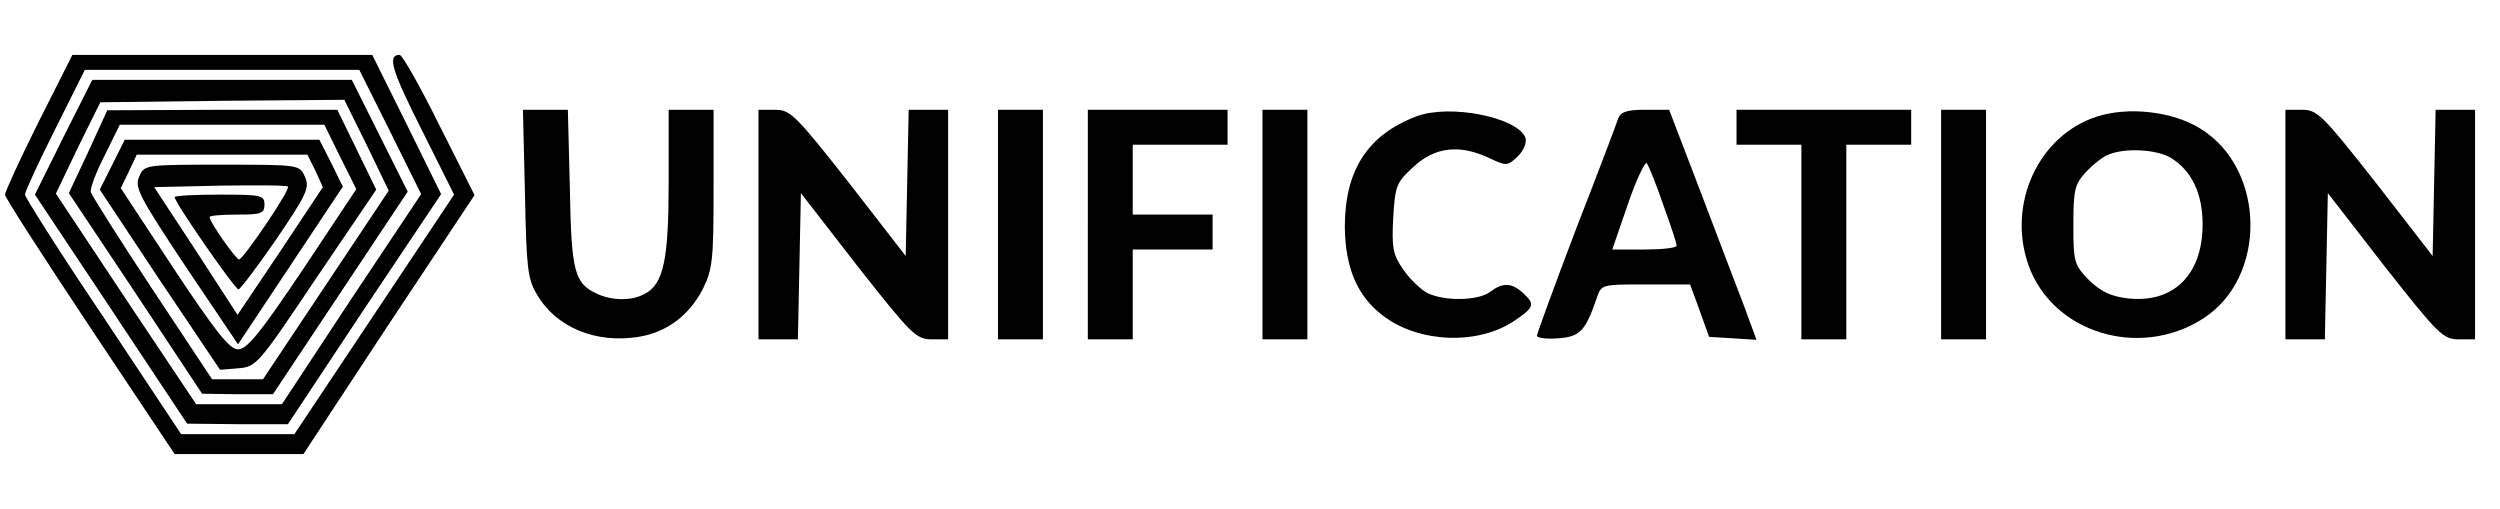 <?xml version="1.0" standalone="no"?>
<!DOCTYPE svg PUBLIC "-//W3C//DTD SVG 20010904//EN"
 "http://www.w3.org/TR/2001/REC-SVG-20010904/DTD/svg10.dtd">
<svg version="1.0" xmlns="http://www.w3.org/2000/svg"
 width="501pt" height="102pt" viewBox="0 0 501 102"
 preserveAspectRatio="xMidYMid meet">

<g transform="translate(0,91) scale(0.1,-0.1)"
fill="#000000" stroke="none">
<path d="M77 665 c-37 -74 -67 -140 -67 -145 0 -6 77 -125 170 -265 l170 -255
129 0 129 0 171 260 172 259 -71 141 c-38 77 -74 140 -79 140 -25 0 -17 -29
44 -150 l65 -130 -160 -240 -160 -240 -113 0 -114 0 -156 235 c-87 129 -157
240 -157 245 0 6 27 64 60 130 l60 120 275 0 275 0 62 -124 62 -125 -140 -210
-139 -211 -86 0 -86 0 -141 211 -140 211 44 92 45 91 245 3 244 2 45 -91 44
-91 -126 -189 -126 -189 -51 0 -51 0 -120 181 c-66 100 -121 187 -123 194 -2
7 11 41 28 74 l30 61 205 0 205 0 32 -65 32 -64 -107 -161 c-86 -128 -112
-160 -130 -160 -17 0 -44 34 -129 162 l-106 161 16 33 16 34 171 0 171 0 16
-32 15 -33 -85 -128 -86 -128 -83 128 -84 128 132 3 c72 1 134 1 136 -2 6 -5
-89 -145 -98 -146 -6 0 -59 75 -59 85 0 3 25 5 55 5 48 0 55 2 55 20 0 19 -7
20 -90 20 -49 0 -90 -2 -90 -5 0 -11 121 -185 128 -185 4 1 38 46 76 101 61
90 67 103 57 125 -11 24 -12 24 -166 24 -154 0 -156 0 -166 -24 -10 -21 0 -40
93 -180 l105 -156 105 158 105 158 -23 47 -24 47 -195 0 -195 0 -25 -50 -25
-50 120 -181 121 -180 37 3 c36 3 40 8 156 181 l120 177 -39 80 -39 80 -231 0
-230 -1 -38 -83 -39 -83 134 -201 133 -201 71 -1 71 0 135 203 135 203 -56
112 -56 112 -260 0 -260 0 -58 -115 -57 -115 153 -230 152 -229 101 -1 101 0
153 231 154 230 -69 140 -69 139 -301 0 -300 0 -68 -135z"/>
<path d="M1052 523 c3 -148 5 -172 24 -203 38 -66 118 -99 204 -85 56 9 101
43 128 95 20 40 22 58 22 202 l0 158 -45 0 -45 0 0 -145 c0 -155 -10 -204 -48
-224 -26 -14 -64 -14 -95 0 -46 21 -52 44 -55 212 l-4 157 -45 0 -45 0 4 -167z"/>
<path d="M1520 460 l0 -230 40 0 39 0 3 146 3 147 114 -147 c107 -136 117
-146 148 -146 l33 0 0 230 0 230 -40 0 -39 0 -3 -146 -3 -147 -114 147 c-107
136 -117 146 -148 146 l-33 0 0 -230z"/>
<path d="M2000 460 l0 -230 45 0 45 0 0 230 0 230 -45 0 -45 0 0 -230z"/>
<path d="M2180 460 l0 -230 45 0 45 0 0 90 0 90 80 0 80 0 0 35 0 35 -80 0
-80 0 0 70 0 70 95 0 95 0 0 35 0 35 -140 0 -140 0 0 -230z"/>
<path d="M2530 460 l0 -230 45 0 45 0 0 230 0 230 -45 0 -45 0 0 -230z"/>
<path d="M2839 677 c-98 -37 -144 -108 -144 -222 1 -82 25 -139 77 -178 71
-54 188 -59 261 -11 42 28 44 34 19 57 -23 21 -41 21 -66 2 -24 -18 -92 -19
-126 -2 -13 7 -35 28 -48 47 -21 30 -23 44 -20 104 4 64 6 70 41 102 43 40 93
45 152 17 34 -16 36 -16 57 4 12 12 18 28 15 37 -16 41 -151 68 -218 43z"/>
<path d="M3243 673 c-3 -10 -41 -110 -85 -223 -43 -113 -78 -209 -78 -213 0
-4 19 -7 42 -5 44 3 55 14 78 81 9 27 10 27 98 27 l89 0 19 -52 19 -53 48 -3
47 -3 -25 68 c-14 37 -54 141 -88 231 l-62 162 -48 0 c-36 0 -49 -4 -54 -17z
m90 -173 c15 -41 27 -78 27 -82 0 -5 -29 -8 -65 -8 l-64 0 31 90 c17 50 35 87
38 83 4 -5 19 -42 33 -83z"/>
<path d="M3480 655 l0 -35 65 0 65 0 0 -195 0 -195 45 0 45 0 0 195 0 195 65
0 65 0 0 35 0 35 -175 0 -175 0 0 -35z"/>
<path d="M3890 460 l0 -230 45 0 45 0 0 230 0 230 -45 0 -45 0 0 -230z"/>
<path d="M4201 676 c-116 -38 -179 -175 -136 -297 48 -136 222 -189 349 -108
130 82 127 300 -4 381 -56 35 -145 45 -209 24z m149 -82 c42 -26 64 -71 64
-134 0 -100 -58 -158 -149 -148 -36 4 -55 14 -79 37 -29 30 -31 35 -31 110 0
71 3 82 25 106 14 15 34 31 45 35 33 14 95 11 125 -6z"/>
<path d="M4580 460 l0 -230 40 0 39 0 3 146 3 147 114 -147 c107 -136 117
-146 148 -146 l33 0 0 230 0 230 -40 0 -39 0 -3 -146 -3 -147 -114 147 c-107
136 -117 146 -148 146 l-33 0 0 -230z"/>
</g>
</svg>
